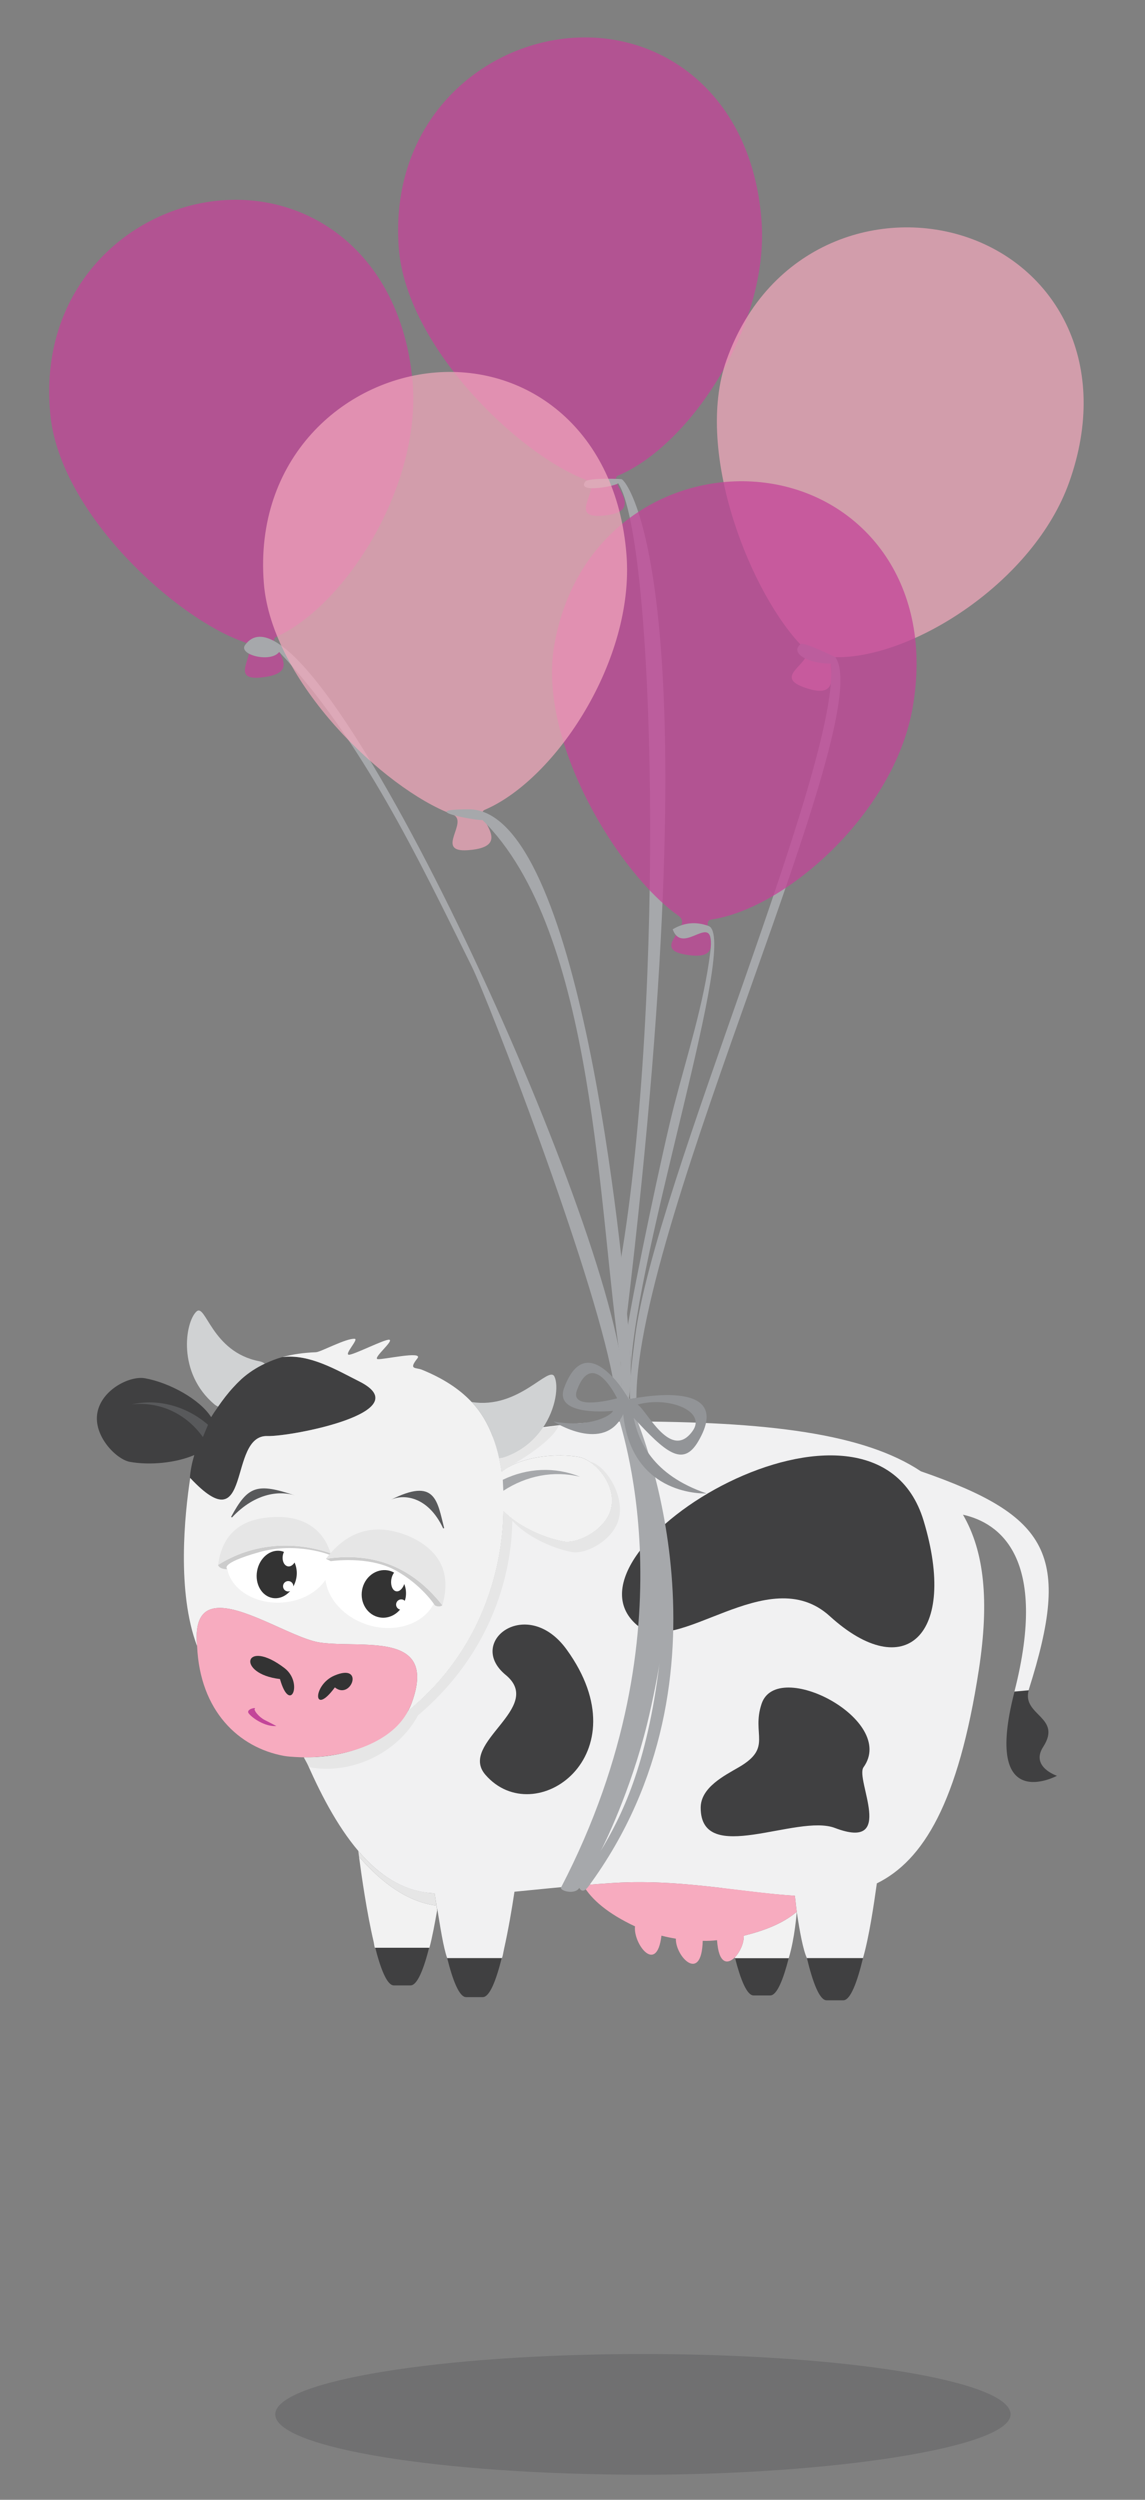 <svg xmlns="http://www.w3.org/2000/svg" version="1.1" id="Cow" x="0" y="0" viewBox="0 0 110 240" xml:space="preserve" enable-background="new 0 0 110 240"><rect x="0" y="0" width="110" height="240" fill="#808080" stroke="none"/><style type="text/css">
	.st0{opacity:0.41;fill:#58595B;}
	.st1{fill:#404041;}
	.st2{fill:#F1F1F2;}
	.st3{fill:#F2F2F2;}
	.st4{fill:#E6E6E6;}
	.st5{fill:#F7ABBF;}
	.st6{fill:#D0D2D3;}
	.st7{fill:#C34599;}
	.st8{fill:#333333;}
	.st9{fill:#FFFFFF;}
	.st10{fill:#CCCCCC;}
	.st11{fill:#58595B;}
	.st12{fill:#A6A8AB;}
	.st13{opacity:0.75;fill:#C24498;}
	.st14{opacity:0.7;fill:#F6AABE;}
	.st15{fill:#929497;}
</style><path id="shadow" class="st0" d="M97.086 231.799c0 3.199-17.309 5.793-35.321 5.793 -19.507 0-35.321-2.593-35.321-5.793 0-3.199 15.814-5.793 35.321-5.793S97.086 228.6 97.086 231.799z"/><path id="tail" class="st1" d="M100.219 167.713c1.856-2.869-2.052-3.004-1.393-5.425 -1.366 0.136 0 0-1.366 0.136 -0.006 0.024-0.011 0.046-0.017 0.07 -3.048 11.845 4.099 7.997 4.099 7.997S98.971 169.641 100.219 167.713z"/><path id="bodyshape" class="st2" d="M88.467 141.256c-5.464-3.637-14.737-4.785-28.359-4.785 -4.343 0-8.694 0.504-12.779 1.439 0.002 0.004 0.003 0.008 0.005 0.012 0.247 0.648 0.464 1.329 0.619 2.086 0.086 0.422 0.175 0.84 0.235 1.298 0.185-0.16 0.4-0.307 0.635-0.444 1.719-1.001 4.636-1.369 6.811-0.974 0.315 0.057 0.657 0.212 0.997 0.434 1.236 0.811 2.432 2.578 2.117 4.317 -0.402 2.216-3.275 3.593-4.584 3.355 -2.037-0.37-4.465-1.513-5.799-2.933 -0.056 1.08 0.127 11.598-9.157 19.198 -1.647 2.992-6.103 4.559-9.948 4.455 1.434 3.356 3.113 6.577 5.159 8.986 2.042 2.403 4.446 3.962 7.336 4.073 0.074 0.486 0.155 1.019 0.242 1.546 0.004-0.022 0.008-0.044 0.012-0.067 0.264 1.598 0.587 3.761 0.954 4.747h5.233c0.08 0 0.157-0.569 0.233-0.907 0.404-1.808 0.744-3.793 0.996-5.471 1.967-0.189 4.155-0.423 6.601-0.627 0.936-0.078 1.902-0.152 2.919-0.217 3.657-0.232 7.151 0.102 10.442 0.488 0.001 0.004 0.001 0.007 0.002 0.011 2.446 0.287 4.782 0.596 6.972 0.732 0.059 0.397 0.125 1.126 0.194 1.603 0.259 1.751 0.599 3.617 0.967 4.388h5.384c0.583-2 1.05-5.157 1.332-7.178 4.444-2.199 7.831-7.688 9.803-20.539 1.002-6.531 0.539-11.306-1.53-14.859 3.515 0.781 8.233 4.122 4.948 16.97l1.366-0.12c0.009-0.033 0.01-0.055 0.021-0.089C102.931 149.282 100.869 145.553 88.467 141.256z"/><path id="right_front_hoove" class="st1" d="M36.021 186.878c0.531 2.122 1.153 3.738 1.816 3.738h1.602c0.663 0 1.285-1.615 1.817-3.738H36.021z"/><path id="right_back_hoove" class="st1" d="M70.62 188c0.522 2.042 1.129 3.578 1.775 3.578h1.602c0.646 0 1.253-1.535 1.775-3.578H70.62z"/><path id="left_back_hoove" class="st1" d="M79.412 192.045h1.602c0.695 0 1.345-1.773 1.892-4.045h-5.384C78.069 190.27 78.717 192.045 79.412 192.045z"/><path id="left_front_hoove" class="st1" d="M44.778 191.739h1.602c0.663 0 1.285-1.616 1.816-3.739h-5.233C43.494 190.122 44.115 191.739 44.778 191.739z"/><path id="right_back_leg" class="st3" d="M76.545 183.549c-1.34 1.13-3.085 1.797-5.091 2.3 0.033 0.696-0.368 1.575-0.863 2.076 0.01 0.044 0.02 0.075 0.03 0.075h5.152C76.359 186.094 76.545 183.549 76.545 183.549z"/><path id="right_front_leg" class="st3" d="M41.93 182.956c-2.802-0.375-5.242-2.178-7.438-4.694 0.25 1.893 0.746 5.359 1.397 8.134 0.043 0.184 0.087 0.603 0.132 0.603h5.235c0.274-1 0.523-2.386 0.742-3.6C41.974 183.259 41.952 183.106 41.93 182.956z"/><path id="frontlegShadow" class="st4" d="M41.93 182.956c-0.061-0.409-0.121-0.827-0.174-1.183 -0.25-0.003-0.522-0.032-0.809-0.083 -2.532-0.345-4.68-1.816-6.527-3.99 0.021 0.162 0.047 0.361 0.073 0.562C36.688 180.779 39.127 182.582 41.93 182.956z"/><path id="udders" class="st5" d="M76.36 182.004c-0.613-0.038-1.241-0.092-1.876-0.154 -0.156-0.015-0.317-0.033-0.474-0.05 -0.591-0.061-1.196-0.131-1.803-0.202 -4.083-0.482-8.541-1.12-13.262-0.82 -1.017 0.065-1.983 0.139-2.919 0.217 0.794 1.377 2.374 2.727 4.98 3.951 -0.193 1.639 2.081 4.7 2.54 0.894 0.45 0.114 0.91 0.212 1.384 0.287 -0.049 1.708 2.473 4.342 2.581 0.208 0.459 0.016 0.917-0.005 1.375-0.061 0.15 2.308 1.018 2.345 1.705 1.65 0.495-0.501 0.896-1.38 0.863-2.076 2.006-0.503 3.751-1.171 5.091-2.3C76.475 183.072 76.42 182.405 76.36 182.004z"/><path id="spot3" class="st1" d="M82.959 169.669c-0.829 1.154 3.166 8.081-2.746 5.831 -3.647-1.388-12.898 3.726-12.898-1.944 0-1.959 2.306-3.095 3.694-3.905 3.233-1.887 1.167-3.119 2.157-6.073C74.659 159.131 86.212 165.138 82.959 169.669z"/><path id="spot2" class="st1" d="M54.436 158.367c7.362 10.165-3.062 17.492-7.802 12.026 -2.653-3.059 5.763-6.444 1.946-9.587C44.706 157.616 50.653 153.143 54.436 158.367z"/><path id="spot1" class="st1" d="M88.735 146.014c3.31 10.977-1.814 15.701-9.018 9.149 -5.974-5.433-14.765 4.135-18.558 0.829C52.856 148.757 83.909 130.013 88.735 146.014z"/><path id="hornLeft" class="st6" d="M23.104 132.501c0.035-0.033 0.069-0.068 0.104-0.101 0.677-0.607 1.423-1.087 2.237-1.475 -0.135-0.103-0.299-0.19-0.529-0.234 -4.608-0.881-5.142-5.643-6.053-4.764 -1.088 1.049-1.849 5.891 1.748 8.915 0.109 0.091 0.227 0.15 0.345 0.211 0.453-0.651 0.93-1.278 1.448-1.839C22.631 132.962 22.863 132.723 23.104 132.501z"/><path id="hornRight" class="st6" d="M53.267 132.168c-0.539-1.131-3.419 3.161-7.954 2.437 0.876 0.93 1.532 2.033 2.02 3.317 0.247 0.648 0.464 1.329 0.619 2.086 0.173-0.007 0.354-0.039 0.547-0.108 1.662-0.588 2.839-1.631 3.627-2.777C53.44 135.214 53.673 133.02 53.267 132.168z"/><path id="hornShadow" class="st4" d="M48.822 140.863c-0.003-0.015-0.005-0.022-0.008-0.04 0.171-0.008 4.163-2.281 4.856-3.938l-1.544 0.239c-0.788 1.146-1.966 2.189-3.627 2.777 -0.193 0.068-0.375 0.1-0.547 0.108 0.086 0.422 0.175 0.84 0.235 1.298C48.372 141.146 48.588 140.999 48.822 140.863z"/><path id="faceShadow" class="st4" d="M56.63 140.323c1.236 0.811 2.432 2.578 2.117 4.317 -0.402 2.216-3.275 3.593-4.584 3.355 -2.037-0.37-4.465-1.513-5.799-2.933 -0.056 1.08 0.127 11.598-9.157 19.198 -1.657 3.009-6.154 4.578-10.015 4.455 -0.002 0.003-0.004 0.007-0.006 0.01l0.518 0.939c4.091 0.771 8.559-1.41 10.451-4.97 9.191-7.793 9.01-17.58 9.065-18.688 1.32 1.456 3.724 2.629 5.741 3.008 1.297 0.244 4.141-1.168 4.539-3.441C59.899 143.3 58.079 140.595 56.63 140.323z"/><path id="earspotLeft" class="st1" d="M34.505 132.621c-0.425-0.213-0.642-0.322-0.737-0.369 0.156 0.078 0.571 0.286 0.732 0.367 -2.134-1.071-4.745-2.649-7.37-2.33 -0.601 0.164-1.154 0.384-1.684 0.637 -0.815 0.388-1.561 0.868-2.237 1.475 -0.035 0.032-0.069 0.068-0.104 0.101 -0.241 0.222-0.473 0.462-0.7 0.713 -0.518 0.56-0.996 1.188-1.448 1.839 -0.23 0.33-0.464 0.657-0.671 1.004 -1.087-1.71-3.979-3.302-6.355-3.733 -1.463-0.265-4.175 1.098-4.577 3.314 -0.402 2.216 1.811 4.473 3.121 4.711 1.928 0.35 4.444 0.102 6.19-0.656 -0.221 0.748-0.373 1.483-0.421 2.175 0.011 0.011 0.02 0.02 0.03 0.031 6.028 6.436 3.556-4.162 7.421-4.027C27.95 137.944 40.375 135.563 34.505 132.621z"/><path id="faceshape" class="st3" d="M56.63 140.323c-0.339-0.223-0.682-0.377-0.997-0.434 -2.175-0.395-5.092-0.027-6.811 0.974 -0.235 0.137-0.45 0.284-0.635 0.444 -0.06-0.459-0.148-0.877-0.235-1.298 -0.155-0.757-0.372-1.437-0.619-2.086 -0.002-0.004-0.003-0.008-0.005-0.012 -0.488-1.279-1.142-2.379-2.015-3.305 -1.196-1.27-2.753-2.273-4.773-3.099 -0.596-0.243-1.329 0.026-0.44-1.091 0.608-0.763-3.361 0.153-3.82 0.072 -0.499-0.088 1.614-1.79 1.112-1.865 -0.431-0.065-3.479 1.495-3.89 1.443 -0.422-0.054 0.962-1.491 0.583-1.529 -0.805-0.08-3.278 1.271-3.73 1.288 -1.191 0.045-2.257 0.2-3.226 0.464 2.626-0.319 5.236 1.259 7.37 2.33 -0.161-0.081-0.576-0.289-0.732-0.367 0.095 0.047 0.312 0.156 0.737 0.369 5.87 2.942-6.555 5.323-8.81 5.251 -3.865-0.134-1.393 10.463-7.421 4.027 -0.534 3.513-1.306 10.947 0.664 16.145 -0.486-4.945 2.935-3.952 6.435-2.44 1.97 0.851 3.966 1.865 5.304 2.079 1.377 0.22 3.191 0.137 4.859 0.236 3.108 0.185 5.705 1.005 4.008 5.61 -0.093 0.253-0.206 0.497-0.336 0.732 9.284-7.599 9.101-18.118 9.157-19.198 1.334 1.42 3.761 2.563 5.799 2.933 1.31 0.238 4.182-1.139 4.584-3.355C59.063 142.901 57.867 141.134 56.63 140.323z"/><path id="muzzle" class="st5" d="M35.535 157.918c-1.667-0.099-3.481-0.016-4.859-0.236 -1.338-0.213-3.334-1.228-5.304-2.079 -3.501-1.512-6.922-2.505-6.435 2.44v0c0.272 6.224 3.999 9.747 8.354 10.539 0.551 0.1 1.709 0.132 1.709 0.132 4 0.076 8.475-1.316 10.109-4.283 0.13-0.235 0.341-0.651 0.434-0.904C41.24 158.923 38.643 158.103 35.535 157.918z"/><path id="mouth" class="st7" d="M24.479 164.049c0.217-0.171-0.917 0.029-0.576 0.464 0.341 0.434 1.556 1.286 2.651 1.199 0 0 0 0-1.114-0.572C24.828 164.825 24.339 164.159 24.479 164.049z"/><path id="nostrilRight" class="st8" d="M32.137 160.864c-2.13 0.902-2.089 4.023 0.033 1.139C33.739 163.276 35.069 159.623 32.137 160.864z"/><path id="nostrilLeft" class="st8" d="M27.328 160.147c1.841 1.402 0.543 4.5-0.431 1.055C22.627 160.702 23.457 157.198 27.328 160.147z"/><path id="eyeWhites" class="st9" d="M38.696 147.706c-2.669-1.176-5.675-0.466-6.907 1.555 -0.382-2.007-2.675-3.444-5.325-3.245 -2.781 0.208-4.878 2.131-4.682 4.295 0.196 2.164 2.609 3.749 5.39 3.541 1.8-0.135 3.301-0.993 4.092-2.164 0.219 1.624 1.448 3.203 3.356 4.044 2.778 1.225 5.943 0.421 7.069-1.795C42.814 151.72 41.474 148.931 38.696 147.706z"/><path id="irisLeft" class="st8" d="M28.299 150.012c-0.164 0.256-0.401 0.415-0.641 0.371 -0.362-0.066-0.579-0.541-0.485-1.062 0.021-0.118 0.061-0.226 0.107-0.325 -0.093-0.035-0.186-0.07-0.286-0.088 -1.042-0.189-2.069 0.667-2.295 1.913 -0.226 1.245 0.435 2.408 1.477 2.597 0.632 0.115 1.256-0.159 1.701-0.668 -0.085 0.035-0.177 0.055-0.274 0.037 -0.272-0.049-0.452-0.31-0.403-0.581 0.049-0.272 0.31-0.452 0.581-0.403 0.247 0.045 0.41 0.266 0.401 0.51 0.133-0.243 0.234-0.514 0.288-0.809C28.568 150.965 28.492 150.448 28.299 150.012z"/><path id="irisRight" class="st8" d="M38.061 153.964c0.049-0.272 0.31-0.452 0.581-0.403 0.098 0.018 0.177 0.069 0.245 0.132 0.029-0.094 0.062-0.186 0.08-0.285 0.085-0.468 0.031-0.927-0.13-1.329 -0.155 0.45-0.465 0.755-0.772 0.699 -0.362-0.066-0.569-0.596-0.463-1.185 0.044-0.243 0.141-0.445 0.258-0.609 -0.178-0.095-0.367-0.173-0.575-0.211 -1.155-0.209-2.274 0.63-2.5 1.876 -0.226 1.245 0.527 2.425 1.682 2.634 0.751 0.136 1.483-0.176 1.968-0.75C38.18 154.47 38.013 154.225 38.061 153.964z"/><path id="eyelineLeft" class="st10" d="M20.951 150.25c0.042 0.136 0.211 0.4 0.883 0.409 0 0-0.878-0.524 3.043-1.632 3.637-1.027 6.823 0.26 6.823 0.26l0.078-0.153C28.165 147.875 24.2 148.184 20.951 150.25z"/><path id="eyelidLeft" class="st4" d="M26.012 145.67c-2.957 0.186-4.635 1.681-5.047 4.473 -0.005 0.031-0.014 0.057-0.018 0.088 0.002 0.006 0.003 0.011 0.005 0.018 3.249-2.066 7.214-2.374 10.826-1.116C30.969 146.578 28.831 145.435 26.012 145.67z"/><path id="eyelineRight" class="st10" d="M31.312 149.656l0.465 0.23c0 0 3.597-0.544 6.173 0.855 2.547 1.383 3.827 3.382 3.827 3.382 0.438 0.246 0.719 0 0.719 0C39.635 150.461 35.907 148.972 31.312 149.656z"/><path id="eyelidRight" class="st4" d="M39.256 147.475c-3.194-1.306-5.842-0.579-7.944 2.182 4.595-0.685 8.323 0.805 11.184 4.467C43.375 151.032 42.295 148.816 39.256 147.475z"/><path id="eyebrowLeft" class="st11" d="M22.205 145.627c1.614-2.981 2.478-3.28 6.147-2.047 -1.368-0.46-3.777-0.335-6.071 2.113L22.205 145.627z"/><path id="eyebrowRight" class="st11" d="M42.575 146.737c-1.481-3.156-3.893-3.323-5.088-2.713 4.387-2.237 4.514 0.1 5.186 2.693L42.575 146.737z"/><path id="earlineLeft" class="st12" d="M48.302 142.071c2.363-1.144 5.019-1.266 7.421-0.291 -2.545-0.616-5.143-0.103-7.367 1.346L48.302 142.071z"/><path id="earlineRight" class="st11" d="M19.493 137.973c-1.62-2.268-4.181-3.445-6.847-3.136 2.549-0.59 5.288 0.178 7.338 1.954L19.493 137.973z"/><path id="stringsAroundCow" class="st12" d="M61.187 136.307c-0.953-3.857-1.089-1.353-1.77-0.315 -0.132 0.201 7.49 20.195-5.51 45.21 -0.172 0.331 1.335 0.747 1.744 0.048 0.021 0.021 0.288 0.667 0.872-0.127C71.551 160.738 61.248 136.556 61.187 136.307zM63.361 159.642c-1.194 9.884-3.666 14.786-5.691 18.126 0.299-0.493 2.911-5.799 4.497-12.249C62.708 163.321 63.265 160.435 63.361 159.642z"/><path id="balloon5shape" class="st13" d="M73.161 21.219c0.741 10.112-6.925 21.557-13.762 24.432 -1.235 0.519 3.072 3.561-1.648 3.868 -3.299 0.215 0.247-2.8-1.473-3.452C49.749 43.591 39 33.223 38.308 23.774c-0.875-11.938 7.718-19.482 16.64-20.136S72.286 9.281 73.161 21.219z"/><path id="balloon5sting" class="st12" d="M59.708 46.01c0.272-0.022-3.182-0.175-3.48 0.227 -0.905 1.223 3.289 0.35 3.146 0.138 3.557 5.292 4.545 49.458 0.247 74.703 0.253 1.777 0.463 3.484 0.618 5.076C68.62 56 60.125 45.977 59.708 46.01z"/><path id="balloon4shape" class="st13" d="M39.608 36.322c1.031 10.086-6.305 21.746-13.056 24.816 -1.219 0.554 3.173 3.471-1.536 3.914 -3.292 0.31 0.167-2.806-1.571-3.409C16.847 59.356 5.806 49.3 4.842 39.875 3.626 27.967 11.999 20.18 20.899 19.27 29.799 18.361 38.392 24.414 39.608 36.322z"/><path id="balloon4sting" class="st12" d="M59.681 131.579c-0.019-0.417-0.045-0.856-0.078-1.316C56.232 110.91 29.417 53.75 23.544 61.931c-0.67 0.933 2.468 1.736 3.276 0.66 7.918 8.356 13.444 19.991 18.493 30.179 1.613 3.255 11.6 29.099 13.539 39.444 0.325 0.348 0.615 0.716 0.856 1.047C59.673 132.748 59.665 132.184 59.681 131.579z"/><path id="balloon3shape" class="st14" d="M102.714 46.304c-3.406 9.55-15.041 16.924-22.457 16.793 -1.339-0.024 1.372 4.498-3.07 2.873 -3.105-1.136 1.357-2.462 0.047-3.753 -4.973-4.902-10.619-18.728-7.437-27.652 4.021-11.275 14.928-14.706 23.355-11.701S106.735 35.03 102.714 46.304z"/><path id="balloon3string" class="st12" d="M60.531 134.323c0.119-0.024 0.332-0.066 0.608-0.112C61.208 117 84.333 68.979 80.257 63.097c-0.127-0.055-3.058-1.5-3.343-1.264 -1.098 0.911 0.858 1.917 2.925 1.875 0.9 9.791-16.933 49.911-18.824 64.63C60.693 130.843 60.442 132.88 60.531 134.323z"/><path id="balloon2shape" class="st13" d="M87.667 67.997c-1.77 9.983-12.018 19.189-19.352 20.293 -1.325 0.199 2.101 4.207-2.549 3.344 -3.251-0.603 0.929-2.653-0.578-3.709 -5.719-4.007-13.585-16.702-11.931-26.03 2.09-11.786 12.276-16.983 21.085-15.421S89.757 56.21 87.667 67.997z"/><path id="balloon2string" class="st12" d="M68.058 88.896c-1.208-0.435-2.352-0.326-3.433 0.328 1.007 2.717 4.15-2.17 3.615 2.164 -0.613 4.967-2.236 9.936-3.481 14.76 -1.07 4.145-3.773 16.959-4.517 21.563 0 0 0.417 2.393 0.349 3.852C61.131 119.905 71.054 89.931 68.058 88.896 67.935 88.854 68.796 89.333 68.058 88.896z"/><path id="balloon1shape" class="st14" d="M60.185 53.233c0.802 10.107-6.794 21.598-13.614 24.515 -1.232 0.527 3.093 3.542-1.624 3.878 -3.298 0.235 0.23-2.802-1.494-3.443 -6.544-2.436-17.355-12.739-18.105-22.184 -0.947-11.932 7.6-19.529 16.518-20.237S59.238 41.3 60.185 53.233z"/><path id="balloon1string" class="st12" d="M60.342 127.297c-0.506-6.143-4.572-49.602-15.3-49.597 -5.787 0.003 2.1 1.338 1.246 0.968 11.027 10.752 11.16 37.962 13.352 52.147 0.005-0.103 0.035 3.641 0.068 2.444l0.697 1.063C60.771 132.17 60.514 129.382 60.342 127.297 60.311 126.924 60.469 128.833 60.342 127.297z"/><path id="bow" class="st15" d="M67.884 143.381c-5.238-1.788-6.528-5.028-7.01-7.263 3.031 3.28 4.717 4.805 6.208 2.26 3.712-6.335-6.663-4.031-6.663-4.031s-3.993-7.096-6.219-1.107c-1.055 2.838 4.688 2.212 4.688 2.212 -0.113 0.402-2.108 1.671-5.715 1.021 0 0 4.88 3.146 6.7-0.697C60.697 143.779 67.884 143.381 67.884 143.381zM66.54 137.384c-2.089 2.915-4.355-1.908-5.281-2.536C64.238 134.024 67.906 135.479 66.54 137.384zM59.287 134.249c0 0-4.629 1.301-3.86-0.776C56.946 129.368 59.287 134.249 59.287 134.249z"/></svg>